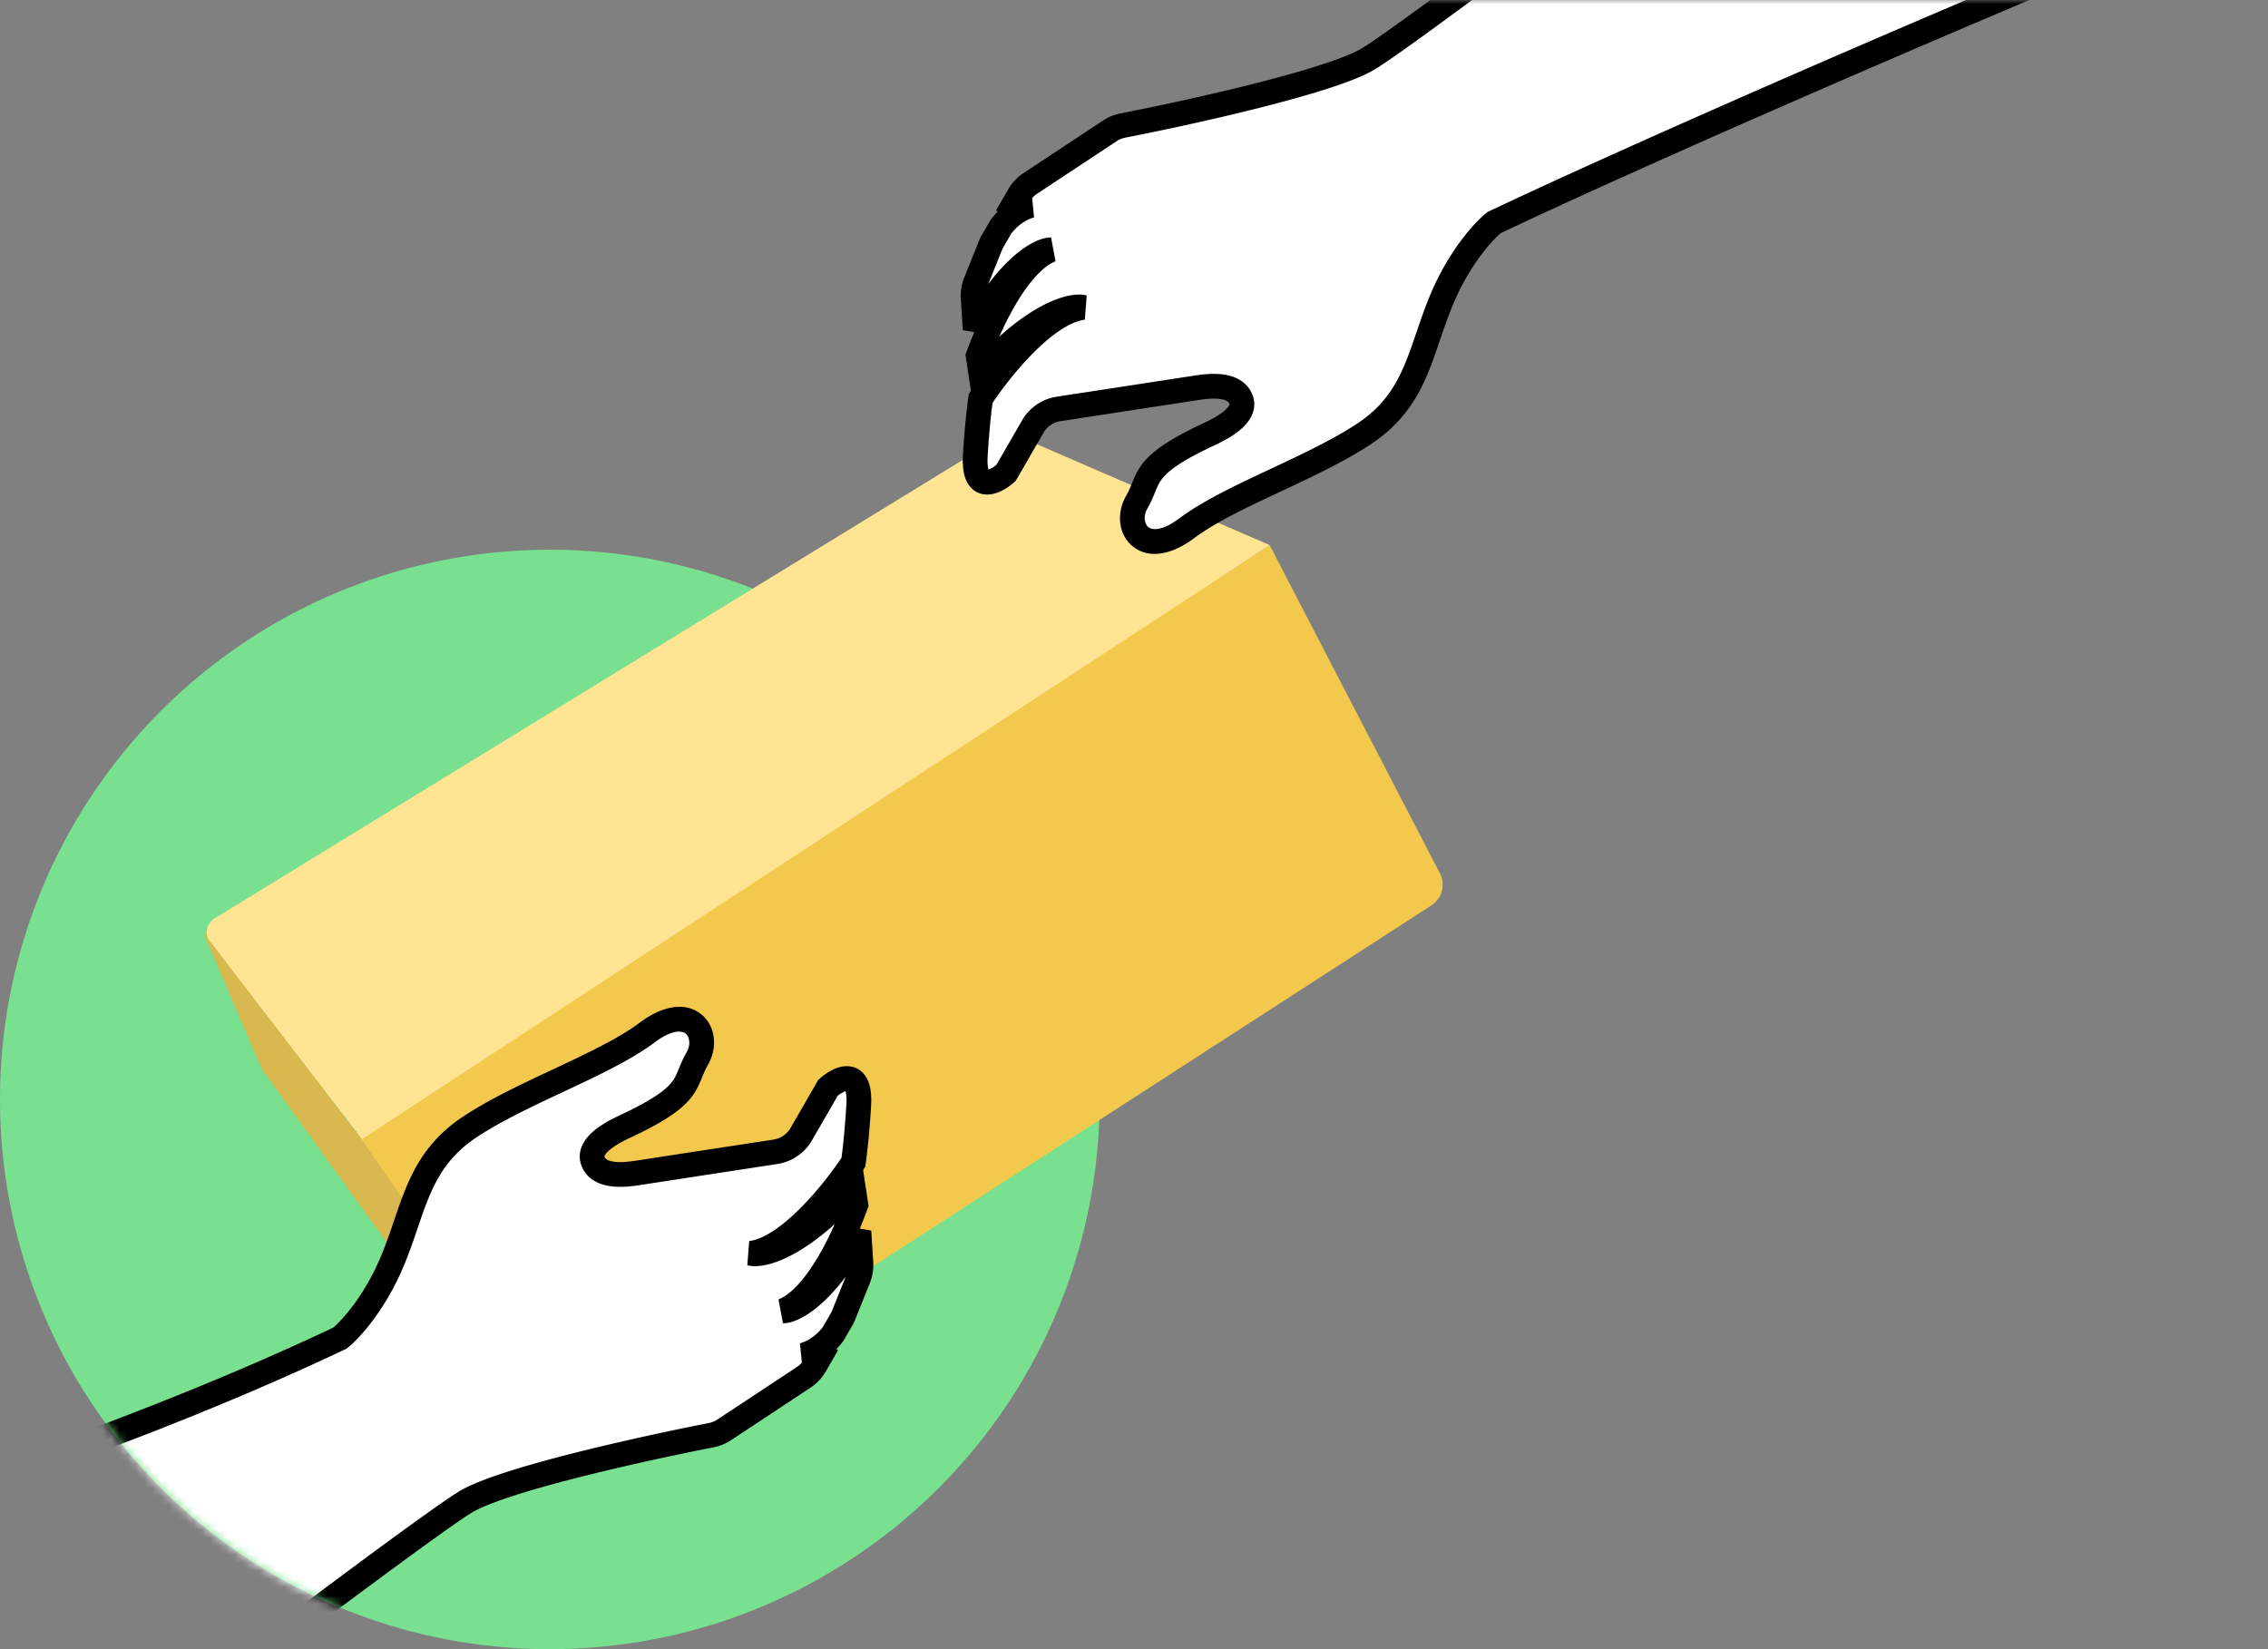<svg width="275" height="200" fill="none" xmlns="http://www.w3.org/2000/svg"><rect width="100%" height="100%" fill="#808080" stroke="none"/><circle cx="66.667" cy="133.333" r="65.625" fill="#78E08F" stroke="#78E08F" stroke-width="2.083"/><mask id="a" maskUnits="userSpaceOnUse" x="0" y="0" width="275" height="200"><path fill-rule="evenodd" clip-rule="evenodd" d="M275 0H64.583v66.699C28.728 67.799 0 97.21 0 133.333s28.728 65.534 64.583 66.635V200H275V0z" fill="#C4C4C4"/></mask><g mask="url(#a)"><path d="M153.942 66.103l20.646 39.799a3 3 0 01-1.034 3.901L70.559 176.401l-27.443-39.053 110.826-71.245z" fill="#F2C94C"/><path d="M26.018 111.379l96.26-58.997 31.664 13.721L43.908 138.14 25.48 114.308a2 2 0 01.537-2.929z" fill="#FFE493"/><path d="M31.77 129.696l-7.125-16.624 19 24.804 26.65 38.525-8.444-5.013-30.081-41.692z" fill="#DAB850"/><mask id="b" maskUnits="userSpaceOnUse" x="-39.606" y="121.605" width="146" height="121" fill="#000"><path fill="#fff" d="M-39.606 121.605h146v121h-146z"/><path fill-rule="evenodd" clip-rule="evenodd" d="M-37.5 190.35c13.945-3.535 49.209-14.097 78.698-28.058 1.213-.955 4.177-4.143 6.334-9.254.66-1.564 1.18-3.089 1.682-4.564 1.549-4.552 2.934-8.62 7.78-11.823 3.068-2.028 6.914-3.833 10.666-5.594 4.096-1.922 8.08-3.791 10.816-5.84 5.242-3.925 7.788.18 6.068 3.16-.368.637-.598 1.2-.815 1.731-.797 1.952-1.413 3.46-8.025 6.543-3.457 1.611-4.202 3.027-3.817 4.122.67 1.907 3.353 1.788 5.351 1.481l7.981-1.225 8.806-1.347a4.37 4.37 0 003.125-2.135l3.251-5.631c1.356-1.203 3.998-2.458 3.72 2.148-.187 3.088-.443 5.421-.647 6.892-2.408 3.656-7.951 10.524-12.465 11.037.968.264 4.064-.211 8.708-4.222 1.958-1.691 3.078-3.097 3.672-4.211l.386 2.545c-1.574 4.333-4.925 11.339-8.831 12.877 1.003.004 3.87-1.256 7.318-6.332.867-1.276 1.472-2.377 1.88-3.319l.243 3.797a4.38 4.38 0 01-.306 1.908l-1.782 4.436a4.274 4.274 0 01-.271.557l-1.015 1.759c-.918 1.184-2.067 2.112-3.587 2.562.61.056 1.786-.537 2.88-1.338l-1.478 2.56a4.373 4.373 0 01-1.375 1.461l-9.64 6.371a4.393 4.393 0 01-1.585.647c-8.49 1.659-25.042 5.33-29.67 8.033-5.986 3.496-66.118 49.225-74.685 57.19L-37.5 190.35z"/></mask><path fill-rule="evenodd" clip-rule="evenodd" d="M-37.5 190.35c13.945-3.535 49.209-14.097 78.698-28.058 1.213-.955 4.177-4.143 6.334-9.254.66-1.564 1.18-3.089 1.682-4.564 1.549-4.552 2.934-8.62 7.78-11.823 3.068-2.028 6.914-3.833 10.666-5.594 4.096-1.922 8.08-3.791 10.816-5.84 5.242-3.925 7.788.18 6.068 3.16-.368.637-.598 1.2-.815 1.731-.797 1.952-1.413 3.46-8.025 6.543-3.457 1.611-4.202 3.027-3.817 4.122.67 1.907 3.353 1.788 5.351 1.481l7.981-1.225 8.806-1.347a4.37 4.37 0 003.125-2.135l3.251-5.631c1.356-1.203 3.998-2.458 3.72 2.148-.187 3.088-.443 5.421-.647 6.892-2.408 3.656-7.951 10.524-12.465 11.037.968.264 4.064-.211 8.708-4.222 1.958-1.691 3.078-3.097 3.672-4.211l.386 2.545c-1.574 4.333-4.925 11.339-8.831 12.877 1.003.004 3.87-1.256 7.318-6.332.867-1.276 1.472-2.377 1.88-3.319l.243 3.797a4.38 4.38 0 01-.306 1.908l-1.782 4.436a4.274 4.274 0 01-.271.557l-1.015 1.759c-.918 1.184-2.067 2.112-3.587 2.562.61.056 1.786-.537 2.88-1.338l-1.478 2.56a4.373 4.373 0 01-1.375 1.461l-9.64 6.371a4.393 4.393 0 01-1.585.647c-8.49 1.659-25.042 5.33-29.67 8.033-5.986 3.496-66.118 49.225-74.685 57.19L-37.5 190.35z" fill="#fff"/><path d="M41.198 162.292l.928 1.178-.133.105-.153.072-.642-1.355zM-37.5 190.35l-1.395.552-.628-1.587 1.654-.419.369 1.454zm85.032-37.312l-1.381-.583 1.381.583zm1.682-4.564l1.42.483-1.42-.483zm7.78-11.823l-.827-1.252.827 1.252zm10.666-5.594l-.637-1.358.637 1.358zm10.816-5.84l-.9-1.201.9 1.201zm6.068 3.16l1.3.75-1.3-.75zm-.815 1.731l1.39.567-1.39-.567zm-8.025 6.543l.634 1.359-.634-1.359zm-3.817 4.122l1.415-.498-1.415.498zm5.351 1.481l.228 1.483-.228-1.483zm7.981-1.225l-.227-1.483.227 1.483zm8.806-1.347l-.227-1.482.227 1.482zm3.125-2.135l-1.3-.75 1.3.75zm3.251-5.631l-1.3-.75.122-.21.182-.161.996 1.121zm3.72 2.148l1.497.091-1.497-.091zm-.647 6.892l1.486.205-.047.336-.186.284-1.253-.825zm-12.465 11.037l-.394 1.447.225-2.937.17 1.49zm8.708-4.222l-.98-1.135.98 1.135zm3.672-4.211l-1.323-.706 2.128-3.989.678 4.47-1.483.225zm.386 2.545l1.483-.225.058.378-.131.359-1.41-.512zm-8.831 12.877l-.007 1.5-.543-2.896.55 1.396zm7.318-6.332l-1.241-.843 1.241.843zm1.88-3.319l-1.377-.596 2.874.5-1.497.096zm.243 3.797l1.497-.096-1.497.096zm-.306 1.908l-1.392-.559 1.392.559zm-1.782 4.436l1.392.559-1.392-.559zm-.271.557l-1.299-.75 1.299.75zm-1.015 1.759l1.299.75-.051.089-.063.081-1.185-.92zm-3.587 2.562l-.138 1.494-.288-2.932.425 1.438zm2.88-1.338l-.886-1.21 2.185 1.96-1.299-.75zm-1.478 2.56l1.3.75-1.3-.75zm-1.375 1.461l-.827-1.252.827 1.252zm-9.64 6.371l.827 1.251-.827-1.251zm-1.585.647l.287 1.472-.287-1.472zm-29.67 8.033l.756 1.295-.756-1.295zm-74.685 57.19l1.022 1.099-1.608 1.495-.808-2.041 1.394-.553zm59.969-75.627c-29.607 14.018-64.971 24.608-78.972 28.157l-.737-2.908c13.891-3.522 49.054-14.054 78.425-27.96l1.284 2.711zm7.074-10.026c-2.247 5.326-5.36 8.725-6.788 9.849l-1.856-2.357c.998-.786 3.814-3.762 5.88-8.658l2.764 1.166zm1.72-4.664c-.5 1.469-1.036 3.044-1.72 4.664l-2.763-1.166c.635-1.507 1.139-2.983 1.643-4.464l2.84.966zm7.187-11.055c-4.38 2.894-5.636 6.497-7.187 11.055l-2.84-.966c1.547-4.546 3.06-9.08 8.373-12.592l1.654 2.503zm10.476-5.487c-3.779 1.774-7.518 3.532-10.476 5.487l-1.654-2.503c3.176-2.099 7.13-3.951 10.856-5.7l1.274 2.716zm11.078-5.997c-2.887 2.161-7.032 4.099-11.078 5.997l-1.274-2.716c4.146-1.945 7.968-3.746 10.553-5.683l1.799 2.402zm3.87 1.209c.589-1.02.3-1.942-.091-2.273-.27-.228-1.37-.741-3.78 1.064l-1.798-2.402c2.833-2.121 5.629-2.543 7.512-.955 1.762 1.485 1.887 4.106.755 6.066l-2.598-1.5zm-.904 1.914c.216-.53.48-1.18.904-1.914l2.598 1.5c-.311.539-.508 1.016-.725 1.548l-2.777-1.134zm-7.27 5.75c3.266-1.523 4.9-2.591 5.804-3.433.83-.774 1.084-1.383 1.466-2.317l2.777 1.134c-.416 1.018-.869 2.139-2.198 3.378-1.257 1.171-3.237 2.398-6.582 3.957l-1.267-2.719zm-4.599 5.98c-.4-1.136-.111-2.303.725-3.319.78-.946 2.066-1.818 3.874-2.661l1.267 2.719c-1.649.769-2.464 1.411-2.825 1.849-.17.206-.206.327-.214.362a.075.075 0 00.003.054l-2.83.996zm6.994 2.466c-1.035.159-2.401.298-3.652.086-1.265-.215-2.749-.865-3.342-2.552l2.83-.996c.077.221.27.464 1.014.59.757.129 1.73.055 2.694-.093l.456 2.965zm7.981-1.226l-7.981 1.226-.456-2.965 7.982-1.226.455 2.965zm8.805-1.346l-8.806 1.346-.453-2.965 8.805-1.346.454 2.965zm4.197-2.868a5.869 5.869 0 01-4.197 2.868l-.454-2.965a2.872 2.872 0 002.053-1.403l2.598 1.5zm3.251-5.631l-3.251 5.631-2.598-1.5 3.25-5.631 2.599 1.5zm.923 1.308c.064-1.054-.059-1.555-.144-1.743-.034-.076-.041-.055.016-.01.061.048.129.07.17.076.035.005-.09-.013-.406.144a4.113 4.113 0 00-.863.597l-1.991-2.243a7.111 7.111 0 011.523-1.043c.551-.273 1.324-.542 2.154-.426.961.135 1.716.745 2.134 1.675.375.835.478 1.904.402 3.154l-2.995-.181zm-.635 6.776c.198-1.43.451-3.724.635-6.776l2.995.181c-.189 3.123-.449 5.495-.658 7.006l-2.972-.411zm-11.148 9.753c.808-.092 1.776-.488 2.866-1.195 1.078-.699 2.188-1.645 3.268-2.719 2.16-2.148 4.085-4.694 5.247-6.458l2.506 1.65c-1.246 1.891-3.297 4.608-5.638 6.936-1.171 1.164-2.444 2.26-3.75 3.108-1.294.839-2.712 1.494-4.16 1.658l-.34-2.98zm9.857-1.597c-2.42 2.091-4.497 3.312-6.158 3.973-1.594.634-2.979.819-3.924.561l.789-2.894c-.025-.007.127.031.512-.023.362-.051.869-.175 1.514-.432 1.29-.513 3.083-1.535 5.306-3.455l1.961 2.27zm4.016-4.64c-.71 1.329-1.971 2.875-4.016 4.64l-1.96-2.27c1.871-1.617 2.849-2.884 3.329-3.782l2.647 1.412zm-2.421 2.064l-.386-2.545 2.966-.45.386 2.545-2.966.45zm-7.898 11.256c1.462-.575 3.058-2.326 4.56-4.778 1.455-2.374 2.647-5.111 3.412-7.216l2.819 1.025c-.81 2.229-2.081 5.162-3.672 7.758-1.543 2.519-3.576 5.04-6.02 6.002l-1.099-2.791zm9.109-4.093c-1.797 2.646-3.487 4.362-4.92 5.431-1.376 1.025-2.665 1.562-3.646 1.558l.014-3c-.026 0 .13-.003.489-.155.336-.143.793-.394 1.35-.809 1.112-.829 2.58-2.281 4.231-4.711l2.482 1.686zm2.015-3.566c-.452 1.045-1.107 2.228-2.015 3.566l-2.482-1.686c.825-1.215 1.381-2.233 1.744-3.072l2.753 1.192zm-2.63 3.297l-.243-3.797 2.994-.192.243 3.797-2.994.192zm-.201 1.253c.16-.398.228-.826.201-1.253l2.994-.192a5.878 5.878 0 01-.411 2.563l-2.784-1.118zm-1.782 4.436l1.782-4.436 2.784 1.118-1.782 4.436-2.784-1.118zm-.178.366c.068-.117.128-.24.178-.366l2.784 1.118a5.864 5.864 0 01-.363.748l-2.599-1.5zm-1.015 1.759l1.015-1.759 2.599 1.5-1.016 1.759-2.598-1.5zm2.484 1.67c-1.062 1.369-2.457 2.521-4.347 3.081l-.851-2.877c1.151-.341 2.054-1.045 2.828-2.043l2.37 1.839zm-4.635.149c-.105-.01-.118.013.008-.023.11-.031.266-.09.469-.186a8.99 8.99 0 001.38-.846l1.773 2.42c-.605.443-1.254.844-1.864 1.135-.532.253-1.3.555-2.04.487l.274-2.987zm-.034 1.965l1.478-2.56 2.598 1.5-1.477 2.56-2.599-1.5zm-.903.959a2.87 2.87 0 00.904-.959l2.598 1.5a5.88 5.88 0 01-1.848 1.962l-1.654-2.503zm-9.64 6.371l9.64-6.371 1.654 2.503-9.64 6.371-1.654-2.503zm-1.046.427c.376-.073.73-.218 1.046-.427l1.654 2.503a5.894 5.894 0 01-2.125.868l-.575-2.944zM55.8 180.788c1.31-.764 3.348-1.541 5.692-2.295 2.376-.763 5.178-1.536 8.083-2.271 5.811-1.472 12.1-2.81 16.363-3.643l.575 2.944c-4.226.826-10.458 2.153-16.202 3.607-2.873.727-5.608 1.483-7.902 2.22-2.326.747-4.092 1.442-5.097 2.029l-1.512-2.591zm-74.95 57.388c4.35-4.046 21.602-17.525 38.421-30.365 8.43-6.436 16.781-12.733 23.401-17.641 6.574-4.874 11.54-8.455 13.128-9.382l1.512 2.591c-1.406.821-6.2 4.268-12.853 9.2-6.606 4.898-14.946 11.187-23.368 17.616-16.885 12.891-33.983 26.258-38.198 30.178l-2.043-2.197zm-16.956-48.378l19.372 48.924-2.79 1.105-19.37-48.925 2.788-1.104z" fill="#000" mask="url(#b)"/><mask id="c" maskUnits="userSpaceOnUse" x="115.986" y="-52.33" width="191" height="120" fill="#000"><path fill="#fff" d="M115.986-52.33h191v120h-191z"/><path fill-rule="evenodd" clip-rule="evenodd" d="M302.083-23.588c-13.945 3.536-91.412 36.61-120.901 50.57-1.213.956-4.178 4.144-6.335 9.255-.66 1.563-1.179 3.089-1.681 4.564-1.549 4.551-2.934 8.62-7.78 11.823-3.068 2.027-6.914 3.832-10.666 5.593-4.096 1.922-8.08 3.792-10.816 5.84-5.242 3.926-7.789-.18-6.069-3.16.368-.636.598-1.2.815-1.73.797-1.953 1.413-3.461 8.025-6.543 3.457-1.612 4.202-3.028 3.817-4.123-.67-1.907-3.353-1.788-5.351-1.481l-7.981 1.226-8.805 1.346a4.37 4.37 0 00-3.125 2.135l-3.251 5.631c-1.356 1.203-3.999 2.459-3.72-2.148.186-3.087.443-5.42.647-6.89 2.407-3.657 7.951-10.526 12.464-11.039-.967-.263-4.063.212-8.707 4.222-1.958 1.691-3.078 3.098-3.673 4.212l-.386-2.545c1.575-4.334 4.926-11.34 8.832-12.877-1.003-.005-3.871 1.256-7.319 6.332-.866 1.276-1.471 2.377-1.879 3.319l-.243-3.798a4.366 4.366 0 01.306-1.907l1.781-4.437c.077-.192.168-.378.271-.557l1.017-1.76c.917-1.183 2.066-2.111 3.586-2.56-.61-.057-1.787.536-2.881 1.337l1.478-2.56a4.377 4.377 0 011.375-1.46l9.64-6.371a4.405 4.405 0 011.586-.648c8.49-1.658 25.041-5.33 29.67-8.032C171.81 3.695 231.942-42.035 240.508-50l61.575 26.412z"/></mask><path fill-rule="evenodd" clip-rule="evenodd" d="M302.083-23.588c-13.945 3.536-91.412 36.61-120.901 50.57-1.213.956-4.178 4.144-6.335 9.255-.66 1.563-1.179 3.089-1.681 4.564-1.549 4.551-2.934 8.62-7.78 11.823-3.068 2.027-6.914 3.832-10.666 5.593-4.096 1.922-8.08 3.792-10.816 5.84-5.242 3.926-7.789-.18-6.069-3.16.368-.636.598-1.2.815-1.73.797-1.953 1.413-3.461 8.025-6.543 3.457-1.612 4.202-3.028 3.817-4.123-.67-1.907-3.353-1.788-5.351-1.481l-7.981 1.226-8.805 1.346a4.37 4.37 0 00-3.125 2.135l-3.251 5.631c-1.356 1.203-3.999 2.459-3.72-2.148.186-3.087.443-5.42.647-6.89 2.407-3.657 7.951-10.526 12.464-11.039-.967-.263-4.063.212-8.707 4.222-1.958 1.691-3.078 3.098-3.673 4.212l-.386-2.545c1.575-4.334 4.926-11.34 8.832-12.877-1.003-.005-3.871 1.256-7.319 6.332-.866 1.276-1.471 2.377-1.879 3.319l-.243-3.798a4.366 4.366 0 01.306-1.907l1.781-4.437c.077-.192.168-.378.271-.557l1.017-1.76c.917-1.183 2.066-2.111 3.586-2.56-.61-.057-1.787.536-2.881 1.337l1.478-2.56a4.377 4.377 0 011.375-1.46l9.64-6.371a4.405 4.405 0 011.586-.648c8.49-1.658 25.041-5.33 29.67-8.032C171.81 3.695 231.942-42.035 240.508-50l61.575 26.412z" fill="#fff"/><path d="M181.182 26.983l-.928-1.179.133-.104.153-.073.642 1.356zm120.901-50.571l.592-1.378 4.067 1.744-4.29 1.088-.369-1.454zM174.847 36.237l-1.382-.584 1.382.584zm-1.681 4.564l1.42.483-1.42-.483zm-7.78 11.823l.827 1.251-.827-1.251zm-10.666 5.593l.637 1.358-.637-1.358zm-10.816 5.84l-.899-1.2.899 1.2zm-6.069-3.16l-1.299-.75 1.299.75zm.815-1.73l1.389.567-1.389-.568zm8.025-6.543l.634 1.36-.634-1.36zm3.817-4.123l-1.415.498 1.415-.498zm-5.351-1.481l-.227-1.483.227 1.483zm-7.981 1.226l.228 1.482h-.001l-.227-1.482zm-8.805 1.346l-.227-1.483.227 1.483zm-3.125 2.135l-1.299-.75 1.299.75zm-3.251 5.631l1.299.75-.122.21-.182.162-.995-1.122zm-3.72-2.148l1.497.09-1.497-.09zm.647-6.89l-1.486-.207.046-.336.187-.283 1.253.825zM131.37 37.28l.395-1.447-.225 2.938-.17-1.49zm-8.707 4.222l-.981-1.135.981 1.135zm-3.673 4.212l1.324.706-2.128 3.989-.679-4.47 1.483-.225zm-.386-2.545l-1.483.225-.057-.378.13-.36 1.41.513zm8.832-12.877l.006-1.5.543 2.896-.549-1.396zm-7.319 6.332l-1.24-.843 1.24.843zm-1.879 3.319l1.376.596-2.873-.5 1.497-.096zm-.243-3.798l1.497-.095-1.497.095zm.306-1.907l1.392.559-1.392-.56zm1.781-4.437l-1.392-.559 1.392.56zm.271-.557l-1.299-.75 1.299.75zm1.017-1.76l-1.299-.75.051-.089.063-.08 1.185.919zm3.586-2.56l.137-1.495.288 2.933-.425-1.439zm-2.881 1.337l.887 1.21-2.186-1.96 1.299.75zm1.478-2.56l-1.299-.75 1.299.75zm1.375-1.46l.827 1.251-.827-1.251zm9.64-6.371l.827 1.251-.827-1.251zm1.586-.648l-.288-1.472.288 1.472zm29.67-8.032l-.757-1.295.757 1.295zM240.508-50l-1.021-1.099.715-.665.898.386-.592 1.378zM180.54 25.627c14.773-6.994 41.535-18.763 66.338-29.222 12.404-5.23 24.329-10.137 34.028-13.959 9.659-3.806 17.211-6.576 20.809-7.488l.737 2.908c-3.375.856-10.737 3.546-20.446 7.372-9.67 3.81-21.57 8.707-33.962 13.932-24.789 10.452-51.505 22.201-66.22 29.168l-1.284-2.711zm-7.075 10.026c2.248-5.325 5.361-8.725 6.789-9.849l1.856 2.357c-.998.786-3.815 3.763-5.881 8.659l-2.764-1.167zm-1.719 4.664c.5-1.468 1.035-3.044 1.719-4.664l2.764 1.167c-.636 1.507-1.139 2.983-1.643 4.464l-2.84-.967zm-7.187 11.056c4.379-2.895 5.636-6.498 7.187-11.056l2.84.967c-1.547 4.546-3.06 9.08-8.373 12.591l-1.654-2.502zm-10.477 5.486c3.779-1.773 7.518-3.531 10.477-5.486l1.654 2.502c-3.177 2.1-7.131 3.952-10.856 5.7l-1.275-2.716zm-11.077 5.998c2.886-2.161 7.032-4.1 11.077-5.998l1.275 2.716c-4.146 1.946-7.968 3.747-10.554 5.683l-1.798-2.401zm-3.871-1.21c-.588 1.02-.3 1.943.092 2.273.27.229 1.369.741 3.779-1.063l1.798 2.401c-2.833 2.121-5.628 2.544-7.511.956-1.762-1.486-1.887-4.106-.756-6.066l2.598 1.5zm.905-1.913c-.217.53-.48 1.179-.905 1.914l-2.598-1.5c.312-.54.508-1.017.725-1.549l2.778 1.135zm7.27-5.75c-3.267 1.522-4.9 2.59-5.804 3.432-.831.775-1.085 1.384-1.466 2.318l-2.778-1.135c.416-1.018.869-2.139 2.199-3.377 1.256-1.171 3.236-2.398 6.581-3.958l1.268 2.72zm4.599-5.98c.399 1.135.111 2.303-.726 3.319-.779.945-2.065 1.818-3.873 2.66l-1.268-2.719c1.649-.768 2.464-1.41 2.826-1.849.169-.206.206-.327.214-.361a.079.079 0 00-.004-.055l2.831-.995zm-6.994-2.467c1.034-.158 2.401-.298 3.652-.085 1.265.214 2.748.865 3.342 2.552l-2.831.995c-.077-.22-.27-.464-1.013-.59-.758-.128-1.731-.054-2.695.094l-.455-2.966zm-7.982 1.226l7.982-1.226.455 2.966-7.981 1.225-.456-2.965zm-8.804 1.346l8.806-1.346.453 2.966-8.806 1.346-.453-2.966zm-4.197 2.868a5.87 5.87 0 014.197-2.868l.453 2.966a2.872 2.872 0 00-2.052 1.402l-2.598-1.5zm-3.251 5.631l3.251-5.63 2.598 1.5-3.251 5.63-2.598-1.5zm-.924-1.307c-.064 1.053.059 1.554.144 1.742.034.077.042.055-.015.01a.381.381 0 00-.171-.076c-.034-.005.09.013.407-.143.287-.143.597-.363.862-.598l1.991 2.244a7.086 7.086 0 01-1.522 1.042c-.552.273-1.325.543-2.155.426-.961-.135-1.715-.744-2.133-1.675-.375-.834-.478-1.904-.402-3.153l2.994.18zm.635-6.776c-.198 1.43-.45 3.724-.635 6.776l-2.994-.181c.188-3.123.448-5.495.658-7.007l2.971.412zm11.149-9.753c-.808.092-1.776.488-2.867 1.195-1.077.699-2.187 1.645-3.267 2.718-2.161 2.15-4.086 4.695-5.248 6.46l-2.505-1.65c1.245-1.892 3.296-4.61 5.638-6.937 1.171-1.165 2.443-2.26 3.75-3.108 1.294-.84 2.711-1.494 4.16-1.659l.339 2.98zm-9.858 1.596c2.421-2.09 4.497-3.311 6.159-3.972 1.594-.635 2.978-.82 3.924-.562l-.789 2.895c.025.006-.128-.032-.512.022-.362.051-.869.175-1.514.432-1.29.513-3.084 1.536-5.307 3.456l-1.961-2.27zm-4.015 4.64c.709-1.329 1.971-2.874 4.015-4.64l1.961 2.27c-1.872 1.617-2.85 2.884-3.329 3.783l-2.647-1.412zm2.42-2.063l.386 2.545-2.966.45-.386-2.545 2.966-.45zm7.898-11.256c-1.462.575-3.058 2.325-4.56 4.777-1.455 2.375-2.646 5.111-3.411 7.216l-2.82-1.025c.81-2.228 2.082-5.161 3.673-7.758 1.543-2.519 3.575-5.04 6.019-6.002l1.099 2.792zm-9.108 4.093c1.797-2.646 3.486-4.363 4.92-5.431 1.376-1.025 2.665-1.563 3.645-1.558l-.013 3c.026 0-.131.002-.489.154-.337.143-.794.394-1.35.81-1.113.829-2.581 2.28-4.232 4.71l-2.481-1.685zm-2.016 3.566c.453-1.045 1.107-2.229 2.016-3.566l2.481 1.686c-.825 1.214-1.38 2.233-1.744 3.072l-2.753-1.193zm2.631-3.297l.243 3.797-2.994.191-.243-3.797 2.994-.191zm.201-1.253c-.16.397-.229.825-.201 1.253l-2.994.191a5.861 5.861 0 01.411-2.562l2.784 1.118zm1.781-4.437l-1.781 4.437-2.784-1.118 1.781-4.437 2.784 1.118zm.178-.366c-.068.118-.127.24-.178.366l-2.784-1.118c.104-.257.225-.507.364-.748l2.598 1.5zm1.017-1.76l-1.017 1.76-2.598-1.5 1.017-1.76 2.598 1.5zm-2.484-1.67c1.061-1.368 2.456-2.52 4.345-3.08l.851 2.878c-1.151.34-2.053 1.044-2.826 2.041l-2.37-1.839zm4.633-.147c.106.01.118-.013-.008.022-.109.031-.266.09-.468.186a8.959 8.959 0 00-1.38.846l-1.773-2.42a11.948 11.948 0 011.864-1.135c.531-.253 1.299-.555 2.04-.487l-.275 2.988zm.034-1.965l-1.478 2.56-2.598-1.5 1.478-2.56 2.598 1.5zm.903-.96c-.371.246-.68.574-.903.96l-2.598-1.5a5.873 5.873 0 011.847-1.962l1.654 2.502zm9.64-6.37l-9.64 6.37-1.654-2.502 9.64-6.372 1.654 2.503zm1.046-.428c-.376.074-.73.218-1.046.427l-1.654-2.503a5.905 5.905 0 012.125-.868l.575 2.944zm30.139-8.209c-1.31.765-3.348 1.542-5.692 2.295-2.377.763-5.178 1.536-8.083 2.272-5.812 1.471-12.1 2.81-16.364 3.642l-.575-2.944c4.226-.825 10.459-2.152 16.203-3.606 2.872-.728 5.607-1.483 7.901-2.22 2.327-.748 4.093-1.443 5.097-2.03l1.513 2.591zm74.95-57.388c-4.351 4.046-21.602 17.526-38.421 30.366-8.43 6.435-16.782 12.732-23.402 17.641-6.573 4.874-11.54 8.454-13.127 9.381l-1.513-2.59c1.406-.822 6.201-4.268 12.853-9.2 6.606-4.899 14.946-11.187 23.368-17.617 16.885-12.89 33.983-26.258 38.199-30.178l2.043 2.197zm59.962 26.693l-61.575-26.412 1.183-2.758 61.575 26.412-1.183 2.758z" fill="#000" mask="url(#c)"/></g></svg>
